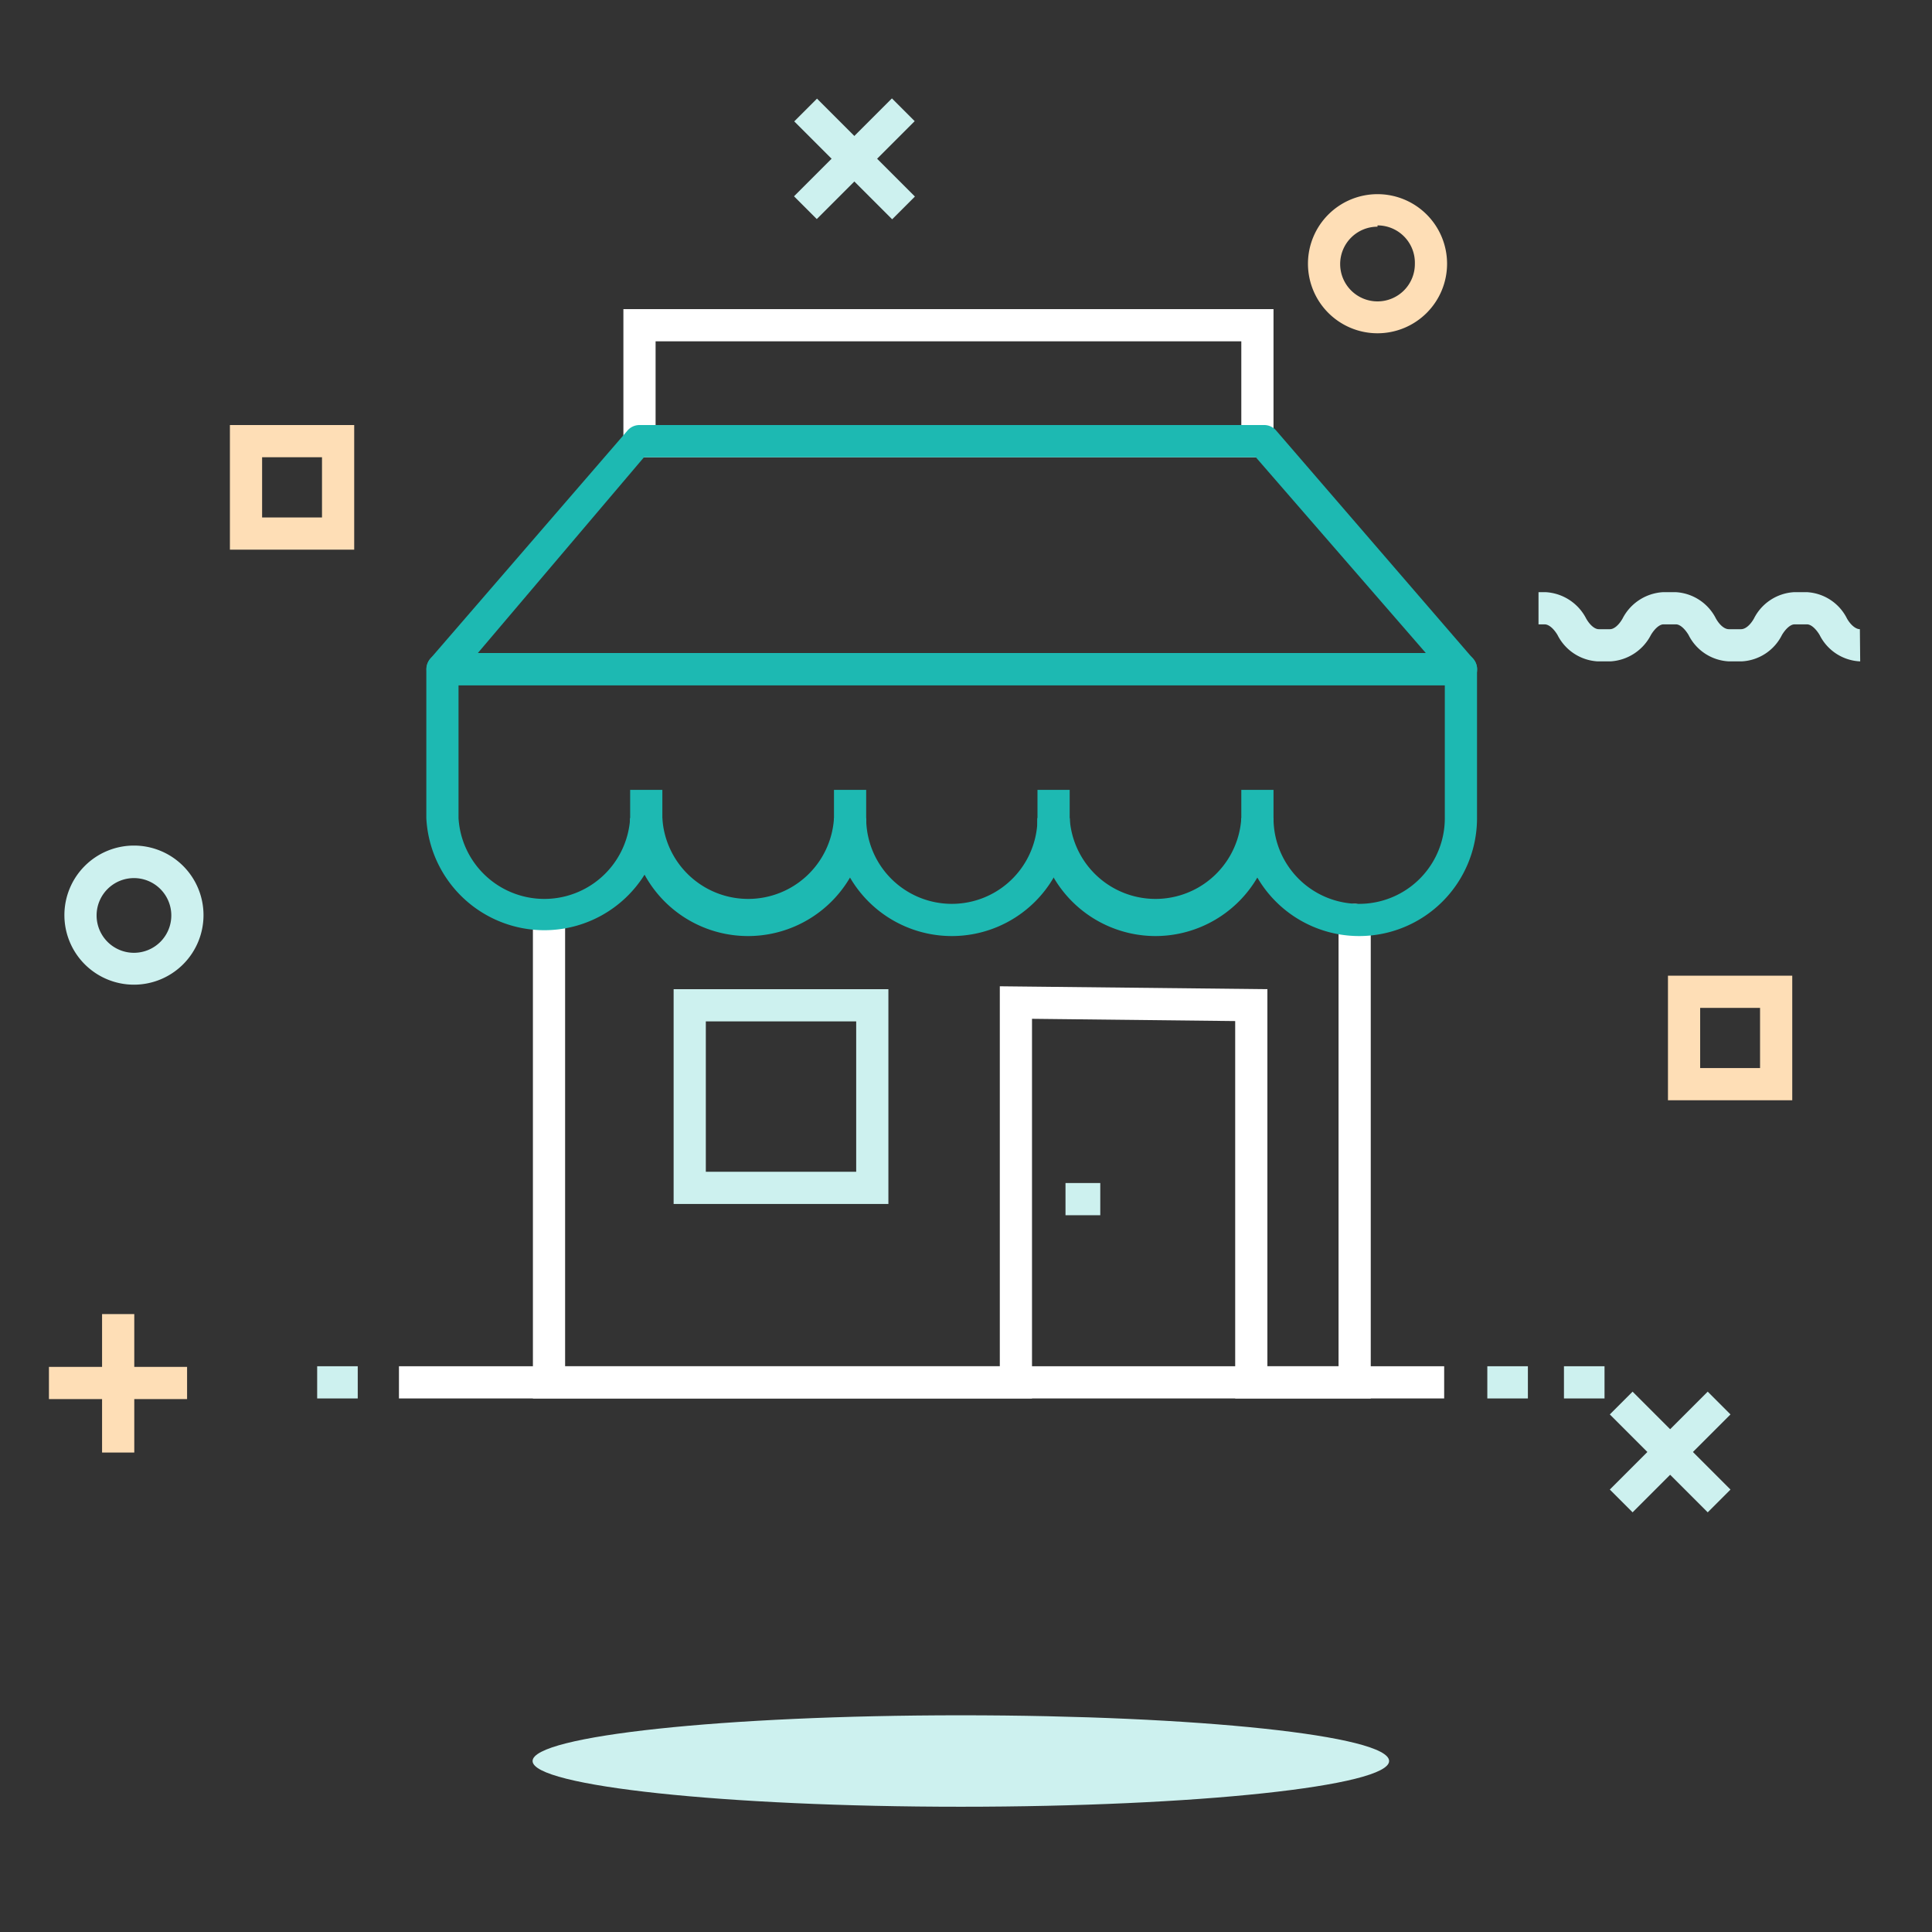 <svg id="Layer_1" data-name="Layer 1" xmlns="http://www.w3.org/2000/svg" viewBox="0 0 60 60"><rect x="0" y="0" width="60" height="60" fill="#333333" stroke="none"/><defs><style>.cls-1{fill:#fedeb6;}.cls-2{fill:#cdf1ef;}.cls-3{fill:#fff;}.cls-4{fill:#1db9b2;}</style></defs><title>Store- On Dark</title><rect class="cls-1" x="3.17" y="40.81" width="1" height="4.3"/><rect class="cls-1" x="1.52" y="42.45" width="4.29" height="1"/><rect class="cls-2" x="51.37" y="42.95" width="1" height="4.3" transform="translate(-16.7 49.88) rotate(-45)"/><rect class="cls-2" x="49.72" y="44.6" width="4.3" height="1" transform="translate(-16.7 49.88) rotate(-45)"/><rect class="cls-2" x="26.04" y="2.79" width="1" height="4.3" transform="translate(4.28 20.21) rotate(-45)"/><rect class="cls-2" x="24.39" y="4.43" width="4.3" height="1" transform="translate(4.28 20.21) rotate(-45)"/><path class="cls-2" d="M57.77,20.54a1.48,1.48,0,0,1-1.26-.82c-.12-.2-.27-.33-.39-.33h-.39c-.12,0-.27.13-.39.33a1.48,1.48,0,0,1-1.26.82H53.7a1.48,1.48,0,0,1-1.26-.82c-.12-.2-.27-.33-.39-.33h-.39c-.12,0-.27.13-.39.33a1.51,1.51,0,0,1-1.26.82h-.39a1.49,1.49,0,0,1-1.25-.82c-.12-.2-.27-.33-.4-.33h-.19v-1H48a1.51,1.51,0,0,1,1.26.82c.12.21.27.33.39.33H50c.12,0,.27-.12.39-.33a1.51,1.51,0,0,1,1.26-.82h.39a1.49,1.49,0,0,1,1.25.82c.12.21.27.33.4.33h.38c.13,0,.28-.12.4-.33a1.49,1.49,0,0,1,1.25-.82h.39a1.48,1.48,0,0,1,1.25.82c.12.21.28.33.4.33Z"/><path class="cls-1" d="M42.78,10.35a2.16,2.16,0,1,1,2.16-2.16A2.16,2.16,0,0,1,42.78,10.35Zm0-3.31a1.16,1.16,0,1,0,1.16,1.15A1.16,1.16,0,0,0,42.78,7Z"/><path class="cls-2" d="M4.16,30.58a2.16,2.16,0,1,1,2.16-2.16A2.16,2.16,0,0,1,4.16,30.58Zm0-3.31a1.16,1.16,0,1,0,1.16,1.15A1.16,1.16,0,0,0,4.16,27.27Z"/><path class="cls-1" d="M11,17.07H7.14V13.2H11Zm-2.86-1H10V14.2H8.14Z"/><path class="cls-1" d="M55.66,34.17H51.8V30.3h3.86Zm-2.86-1h1.86V31.3H52.8Z"/><path class="cls-2" d="M43.14,54.69c0,.78-6,1.42-13.3,1.42s-13.3-.64-13.3-1.42,5.95-1.42,13.3-1.42S43.14,53.9,43.14,54.69Z"/><path class="cls-3" d="M39.55,14.2H19.36V9.6H39.55Zm-19.19-1H38.55V10.6H20.36Z"/><rect class="cls-4" x="19.57" y="24.53" width="1" height="1.1"/><rect class="cls-4" x="25.9" y="24.53" width="1" height="1.1"/><rect class="cls-4" x="32.22" y="24.53" width="1" height="1.1"/><rect class="cls-4" x="38.55" y="24.53" width="1" height="1.1"/><path class="cls-4" d="M45.37,21.28H13.74a.49.49,0,0,1-.45-.29.51.51,0,0,1,.07-.53l6.12-7.08a.49.49,0,0,1,.38-.18h19.4a.49.49,0,0,1,.38.18l6.11,7.08a.49.49,0,0,1,.08.53A.5.5,0,0,1,45.37,21.28Zm-30.53-1H44.28L39,14.2h-19Z"/><rect class="cls-3" x="12.39" y="42.43" width="32.46" height="1"/><rect class="cls-2" x="46.19" y="42.43" width="1.26" height="1"/><rect class="cls-2" x="48.57" y="42.43" width="1.26" height="1"/><rect class="cls-2" x="9.85" y="42.43" width="1.26" height="1"/><path class="cls-3" d="M42.57,43.43H38.36V31.71l-6.31-.07V43.43H16.55V28.57a.5.5,0,0,1,.5-.5h0a.5.5,0,0,1,.5.5V42.43h13.5V30.63l8.31.09V42.43h2.21V28.57a.5.5,0,0,1,.5-.5h0a.5.5,0,0,1,.5.5Z"/><rect class="cls-2" x="33.09" y="36.74" width="1.08" height="1"/><path class="cls-4" d="M35.89,29.07a3.67,3.67,0,0,1-3.67-3.66h1a2.67,2.67,0,0,0,5.33,0h1A3.67,3.67,0,0,1,35.89,29.07Z"/><path class="cls-4" d="M29.56,29.07a3.66,3.66,0,0,1-3.66-3.66h1a2.66,2.66,0,0,0,5.32,0h1A3.66,3.66,0,0,1,29.56,29.07Z"/><path class="cls-4" d="M23.23,29.07a3.66,3.66,0,0,1-3.66-3.66h1a2.67,2.67,0,0,0,5.33,0h1A3.67,3.67,0,0,1,23.23,29.07Z"/><path class="cls-4" d="M42.21,29.07a3.66,3.66,0,0,1-3.66-3.66h1a2.66,2.66,0,1,0,5.32,0V21.28H14.24v4.13a2.67,2.67,0,0,0,5.33,0h1a3.67,3.67,0,0,1-7.33,0V20.78a.51.51,0,0,1,.5-.5H45.37a.5.5,0,0,1,.5.5v4.63A3.66,3.66,0,0,1,42.21,29.07Z"/><path class="cls-2" d="M27.59,37.39H20.92V30.72h6.67Zm-5.67-1h4.67V31.72H21.92Z"/></svg>